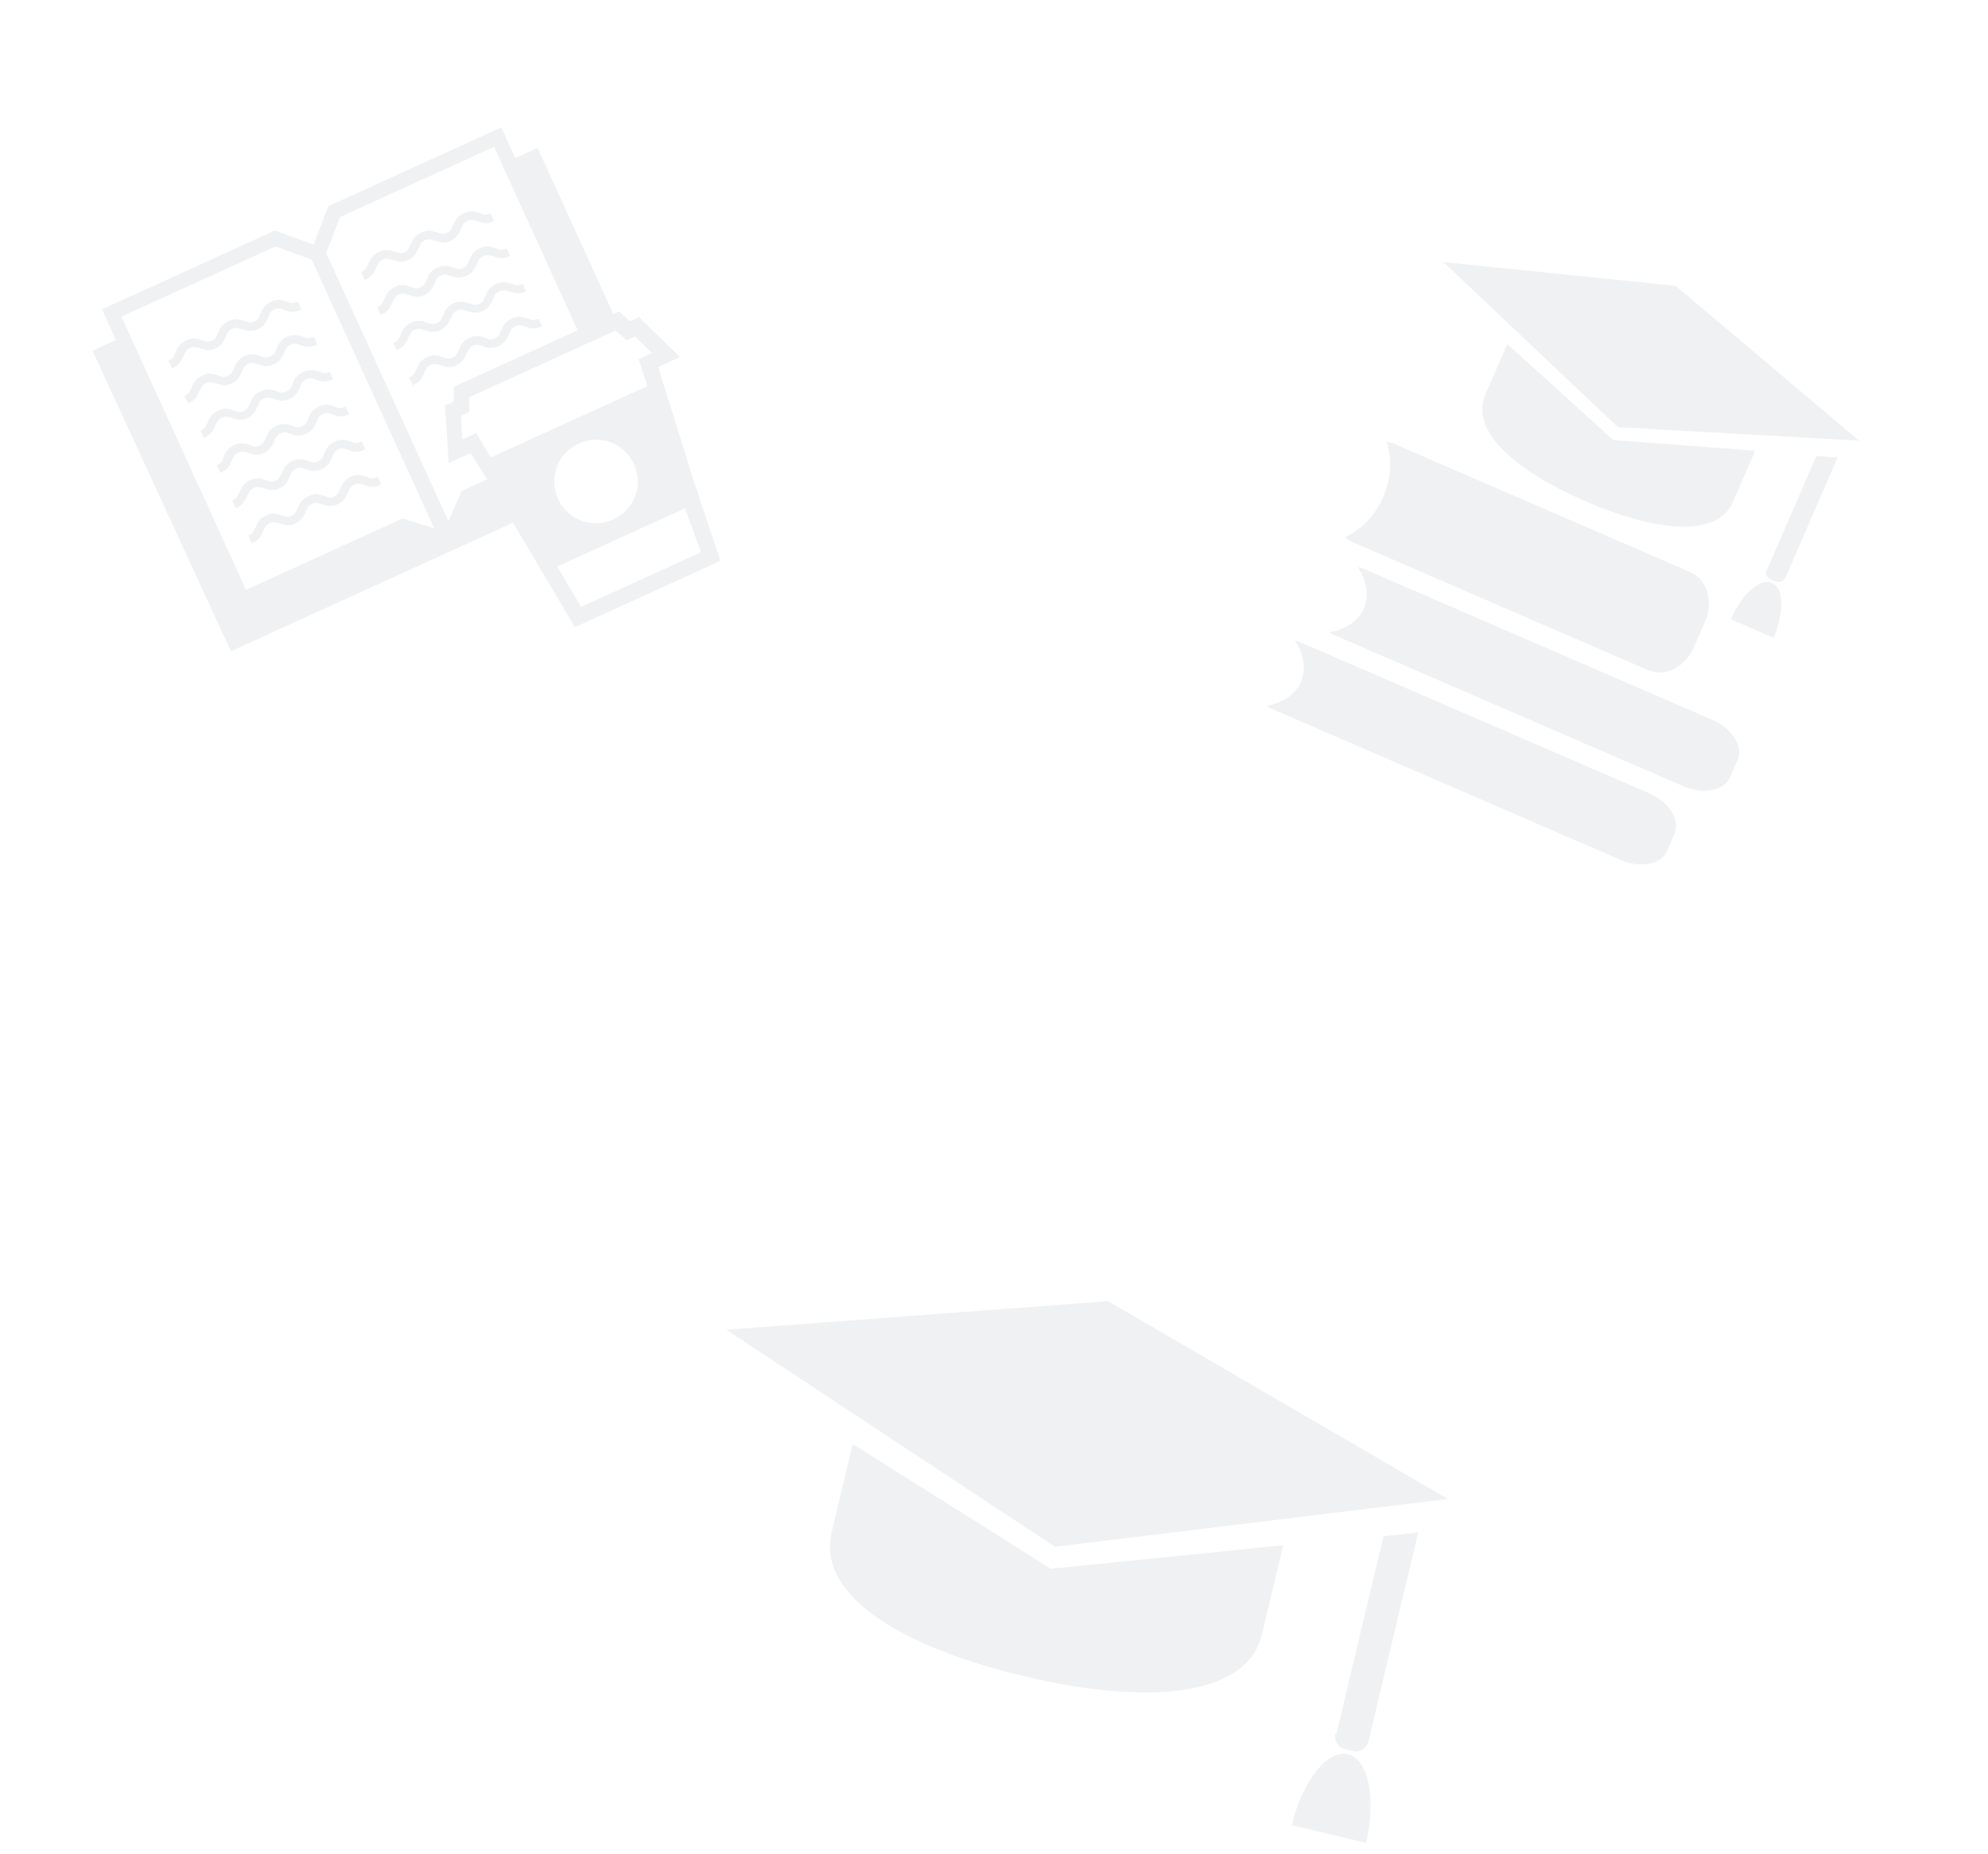 <svg width="253" height="236" viewBox="0 0 253 236" fill="none" xmlns="http://www.w3.org/2000/svg">
<g opacity="0.3">
<path d="M169.942 220.691C169.753 221.482 170.222 222.429 171.141 222.647L172.191 222.897C172.979 223.084 173.924 222.612 174.144 221.689L180.486 195.06L176.07 195.543L170.073 220.722L169.942 220.691Z" fill="#CBD0D8"/>
<path d="M171.541 223.299C168.914 222.675 165.714 226.79 164.396 232.326L173.851 234.573C175.169 229.036 174.167 223.923 171.541 223.299Z" fill="#CBD0D8"/>
<path d="M108.519 183.811C107.64 187.502 105.882 194.884 105.851 195.016C103.873 203.321 115.237 209.782 130.47 213.401C145.571 216.989 158.663 216.2 160.609 208.027C160.672 207.763 160.986 206.445 161.112 205.917L163.309 196.69L133.735 199.691L108.519 183.811Z" fill="#CBD0D8"/>
<path d="M134.263 196.892L184.274 190.807L141.016 165.625L92.421 169.261L134.263 196.892Z" fill="#CBD0D8"/>
</g>
<g opacity="0.3">
<g clip-path="url(#clip0)">
<path d="M217.948 91.641L173.889 72.555C173.511 72.391 173.208 72.26 172.798 72.172C173.926 73.917 174.287 75.779 173.567 77.442C172.846 79.104 171.242 80.114 169.196 80.485C169.466 80.691 169.844 80.855 170.222 81.019L214.281 100.106C216.775 101.186 219.438 100.634 220.191 98.896L221.14 96.704C221.861 95.042 220.442 92.722 217.948 91.641Z" fill="#CBD0D8"/>
<path d="M209.941 101.008L165.882 81.921C165.504 81.757 165.201 81.627 164.791 81.538C165.919 83.284 166.28 85.145 165.56 86.808C164.872 88.395 163.235 89.481 161.189 89.852C161.459 90.058 161.837 90.222 162.215 90.385L206.274 109.472C208.768 110.553 211.431 110.001 212.151 108.338L213.101 106.147C213.854 104.408 212.435 102.089 209.941 101.008Z" fill="#CBD0D8"/>
<path d="M172.032 68.968L209.743 85.305C211.859 86.221 214.481 84.934 215.594 82.364L217.002 79.115C218.083 76.621 217.261 73.752 215.145 72.835L177.434 56.498C177.131 56.367 176.796 56.312 176.461 56.256C177.167 58.357 177.049 60.909 176.034 63.252C174.986 65.67 173.238 67.426 171.223 68.348C171.46 68.63 171.729 68.837 172.032 68.968Z" fill="#CBD0D8"/>
<path d="M224.826 72.451C224.629 72.904 224.811 73.521 225.34 73.751L225.944 74.012C226.398 74.209 227.015 74.027 227.244 73.498L233.857 58.233L231.154 58.049L224.901 72.484L224.826 72.451Z" fill="#CBD0D8"/>
<path d="M225.511 74.184C223.999 73.529 221.644 75.65 220.269 78.825L225.711 81.182C227.086 78.008 227.022 74.839 225.511 74.184Z" fill="#CBD0D8"/>
<path d="M191.823 43.793C190.907 45.909 189.073 50.141 189.041 50.217C186.978 54.978 193.122 60.063 201.889 63.861C210.58 67.626 218.525 68.555 220.555 63.869C220.62 63.718 220.948 62.962 221.079 62.66L223.371 57.37L205.294 56.001L191.823 43.793Z" fill="#CBD0D8"/>
<path d="M205.906 54.381L236.58 56.091L213.254 36.382L183.688 33.358L205.906 54.381Z" fill="#CBD0D8"/>
</g>
</g>
<g opacity="0.3">
<g clip-path="url(#clip1)">
<path d="M81.321 40.374L80.185 40.892L78.764 39.654L78.054 39.977L68.416 18.826L65.577 20.119L63.798 16.216L41.795 26.242L39.908 31.13L34.981 29.347L12.978 39.373L14.756 43.277L11.775 44.636L29.383 82.899L65.298 66.534L65.33 66.605L73.16 79.837L91.685 71.395L87.937 60.16L86.907 56.772L84.279 48.37L83.78 46.711L86.548 45.45L81.321 40.374ZM55.151 67.214L51.25 65.992L31.305 75.08L15.457 40.3L35.047 31.374L39.664 33.041L55.221 67.182L55.151 67.214ZM58.703 62.596L57.067 66.341L41.51 32.2L43.281 27.622L62.871 18.695L63.873 20.896L73.512 42.047L57.755 49.227L57.756 51.112L56.621 51.63L57.124 58.943L59.893 57.682L60.849 59.217L62.007 61.004L58.671 62.525L58.703 62.596ZM89.212 70.294L73.951 77.248L70.925 72.112L87.18 64.706L89.212 70.294ZM71.027 63.494C69.798 60.797 70.957 57.697 73.654 56.468C76.352 55.239 79.451 56.398 80.68 59.096C80.745 59.237 80.777 59.308 80.842 59.45C81.832 61.999 80.608 64.957 78.053 66.121C75.498 67.286 72.463 66.269 71.189 63.849C71.124 63.707 71.092 63.636 71.027 63.494ZM81.268 45.713L82.401 49.14L82.33 49.172L77.716 51.274L62.456 58.228L60.613 55.125L58.839 55.934L58.668 52.925L59.733 52.44L59.731 50.555L74.282 43.925L78.327 42.081L79.445 43.029L79.749 43.319L80.813 42.834L82.972 44.937L81.268 45.713Z" fill="#CBD0D8"/>
<path d="M54.015 47.417C54.241 46.971 54.357 46.661 54.782 46.467C55.279 46.241 55.589 46.357 56.074 46.479C56.59 46.672 57.21 46.904 58.062 46.516C58.913 46.128 59.145 45.508 59.41 44.959C59.635 44.513 59.751 44.203 60.177 44.009C60.674 43.783 60.984 43.899 61.397 44.053C61.913 44.246 62.604 44.446 63.456 44.058C64.308 43.67 64.54 43.05 64.804 42.501C64.958 42.087 65.074 41.778 65.571 41.551C66.068 41.325 66.378 41.441 66.862 41.563C67.379 41.756 67.999 41.988 68.85 41.6L68.993 41.535L68.54 40.541L68.398 40.606C67.901 40.832 67.591 40.717 67.178 40.562C66.661 40.369 66.041 40.137 65.118 40.557C64.267 40.946 63.964 41.598 63.771 42.114C63.545 42.56 63.5 42.838 63.003 43.064C62.507 43.291 62.197 43.175 61.783 43.02C61.267 42.827 60.647 42.595 59.724 43.016C58.872 43.404 58.569 44.056 58.376 44.572C58.151 45.018 58.035 45.328 57.609 45.522C57.183 45.716 56.802 45.633 56.389 45.478C55.872 45.285 55.252 45.053 54.33 45.474C53.478 45.862 53.175 46.514 52.982 47.031C52.756 47.476 52.641 47.786 52.215 47.98L52.073 48.045L52.526 49.039L52.667 48.974C53.519 48.586 53.822 47.934 54.015 47.417Z" fill="#CBD0D8"/>
<path d="M51.978 42.945C52.203 42.5 52.319 42.19 52.745 41.996C53.242 41.769 53.552 41.885 54.036 42.007C54.553 42.201 55.172 42.432 56.024 42.044C56.876 41.656 57.108 41.036 57.372 40.487C57.597 40.042 57.713 39.732 58.139 39.538C58.636 39.311 58.946 39.427 59.359 39.582C59.876 39.775 60.567 39.974 61.419 39.586C62.27 39.198 62.502 38.578 62.766 38.029C62.921 37.616 63.037 37.306 63.534 37.08C64.03 36.853 64.34 36.969 64.825 37.091C65.341 37.284 65.961 37.516 66.813 37.128L66.955 37.063L66.534 36.141L66.392 36.205C65.896 36.432 65.586 36.316 65.172 36.161C64.656 35.968 64.036 35.736 63.113 36.157C62.261 36.545 61.959 37.197 61.765 37.714C61.54 38.16 61.495 38.437 60.998 38.663C60.501 38.89 60.191 38.774 59.778 38.619C59.261 38.426 58.571 38.227 57.719 38.615C56.867 39.003 56.564 39.655 56.371 40.172C56.146 40.617 56.03 40.928 55.604 41.121C55.178 41.316 54.797 41.232 54.384 41.078C53.867 40.884 53.247 40.653 52.324 41.073C51.473 41.461 51.17 42.113 50.977 42.63C50.751 43.076 50.635 43.386 50.209 43.58L50.068 43.644L50.488 44.567L50.63 44.502C51.482 44.114 51.784 43.462 51.978 42.945Z" fill="#CBD0D8"/>
<path d="M49.94 38.474C50.166 38.028 50.281 37.718 50.707 37.524C51.204 37.297 51.514 37.413 51.998 37.536C52.515 37.729 53.135 37.961 53.987 37.572C54.838 37.184 55.07 36.565 55.334 36.016C55.489 35.602 55.605 35.292 56.102 35.066C56.599 34.84 56.908 34.955 57.322 35.11C57.838 35.303 58.529 35.503 59.381 35.114C60.233 34.726 60.465 34.106 60.729 33.557C60.883 33.144 60.999 32.834 61.496 32.608C61.993 32.381 62.303 32.497 62.787 32.62C63.304 32.813 63.924 33.044 64.775 32.656L64.917 32.592L64.465 31.598L64.323 31.663C63.826 31.889 63.516 31.773 63.102 31.619C62.586 31.425 61.966 31.194 61.043 31.614C60.191 32.002 59.889 32.654 59.696 33.171C59.47 33.617 59.425 33.894 58.928 34.121C58.431 34.347 58.121 34.231 57.708 34.077C57.191 33.883 56.572 33.652 55.649 34.072C54.797 34.46 54.494 35.113 54.301 35.629C54.076 36.075 53.96 36.385 53.534 36.579C53.108 36.773 52.727 36.689 52.314 36.535C51.797 36.342 51.177 36.11 50.254 36.53C49.403 36.918 49.1 37.571 48.907 38.087C48.681 38.533 48.565 38.843 48.139 39.037L47.998 39.102L48.45 40.095L48.592 40.031C49.444 39.642 49.747 38.99 49.94 38.474Z" fill="#CBD0D8"/>
<path d="M47.902 34.002C48.128 33.556 48.244 33.246 48.67 33.052C49.166 32.826 49.476 32.942 49.961 33.064C50.477 33.257 51.097 33.489 51.949 33.101C52.801 32.713 53.032 32.093 53.297 31.544C53.522 31.098 53.638 30.788 54.064 30.594C54.561 30.368 54.871 30.484 55.284 30.638C55.801 30.831 56.492 31.031 57.343 30.643C58.195 30.255 58.427 29.635 58.691 29.086C58.846 28.672 58.962 28.363 59.458 28.136C59.955 27.91 60.265 28.026 60.749 28.148C61.266 28.341 61.886 28.573 62.738 28.185L62.88 28.12L62.427 27.126L62.285 27.191C61.788 27.417 61.478 27.302 61.065 27.147C60.548 26.954 59.928 26.722 59.005 27.142C58.154 27.53 57.851 28.183 57.658 28.699C57.432 29.145 57.387 29.423 56.891 29.649C56.394 29.875 56.084 29.76 55.67 29.605C55.154 29.412 54.534 29.18 53.611 29.601C52.759 29.989 52.457 30.641 52.263 31.157C52.038 31.603 51.922 31.913 51.496 32.107C51.07 32.301 50.689 32.218 50.276 32.063C49.759 31.87 49.139 31.638 48.217 32.059C47.365 32.447 47.062 33.099 46.869 33.616C46.644 34.061 46.528 34.371 46.102 34.565L45.96 34.63L46.413 35.624L46.555 35.559C47.406 35.171 47.709 34.519 47.902 34.002Z" fill="#CBD0D8"/>
<path d="M46.694 60.696C46.178 60.503 45.558 60.271 44.635 60.691C43.783 61.079 43.48 61.732 43.287 62.248C43.133 62.661 43.017 62.971 42.52 63.198C42.023 63.424 41.713 63.308 41.3 63.154C40.783 62.961 40.163 62.729 39.241 63.149C38.389 63.537 38.086 64.19 37.893 64.706C37.667 65.152 37.552 65.462 37.126 65.656C36.629 65.882 36.319 65.766 35.906 65.612C35.389 65.419 34.769 65.187 33.846 65.607C32.995 65.996 32.692 66.648 32.499 67.164C32.273 67.61 32.157 67.92 31.731 68.114L31.589 68.179L32.042 69.172L32.184 69.108C33.036 68.72 33.268 68.1 33.532 67.551C33.757 67.105 33.873 66.795 34.299 66.601C34.796 66.375 35.106 66.491 35.59 66.613C36.107 66.806 36.727 67.038 37.578 66.65C38.43 66.261 38.662 65.642 38.926 65.093C39.081 64.679 39.268 64.337 39.694 64.143C40.19 63.917 40.5 64.032 40.914 64.187C41.43 64.38 42.121 64.58 42.973 64.192C43.825 63.803 44.056 63.184 44.321 62.635C44.475 62.221 44.591 61.911 45.088 61.685C45.585 61.459 45.895 61.575 46.308 61.729C46.825 61.922 47.444 62.154 48.296 61.766L48.509 61.669L48.056 60.675L47.914 60.74C47.489 60.934 47.14 60.921 46.694 60.696Z" fill="#CBD0D8"/>
<path d="M44.657 56.224C44.14 56.031 43.52 55.799 42.597 56.22C41.746 56.608 41.443 57.26 41.25 57.777C41.095 58.19 40.979 58.5 40.483 58.727C39.986 58.953 39.676 58.837 39.262 58.682C38.746 58.489 38.126 58.257 37.203 58.678C36.351 59.066 36.049 59.718 35.855 60.235C35.63 60.681 35.514 60.99 35.088 61.184C34.591 61.411 34.281 61.295 33.868 61.141C33.351 60.947 32.731 60.715 31.809 61.136C30.957 61.524 30.654 62.176 30.461 62.693C30.236 63.139 30.12 63.449 29.694 63.643L29.552 63.707L30.005 64.701L30.147 64.636C30.998 64.248 31.23 63.628 31.494 63.079C31.72 62.634 31.836 62.324 32.262 62.13C32.758 61.903 33.068 62.019 33.553 62.141C34.069 62.334 34.689 62.566 35.541 62.178C36.393 61.79 36.624 61.17 36.889 60.621C37.043 60.208 37.23 59.866 37.656 59.672C38.153 59.445 38.463 59.561 38.876 59.716C39.393 59.909 40.084 60.108 40.935 59.72C41.787 59.332 42.019 58.712 42.283 58.163C42.438 57.75 42.553 57.44 43.05 57.214C43.547 56.987 43.857 57.103 44.27 57.258C44.787 57.451 45.407 57.682 46.259 57.294L46.472 57.197L46.019 56.204L45.877 56.268C45.451 56.462 45.102 56.45 44.657 56.224Z" fill="#CBD0D8"/>
<path d="M42.619 51.752C42.102 51.559 41.483 51.328 40.56 51.748C39.708 52.136 39.405 52.788 39.212 53.305C39.058 53.718 38.942 54.028 38.445 54.255C37.948 54.481 37.638 54.365 37.225 54.211C36.708 54.017 36.088 53.786 35.166 54.206C34.314 54.594 34.011 55.246 33.818 55.763C33.592 56.209 33.476 56.519 33.05 56.713C32.554 56.939 32.244 56.823 31.83 56.669C31.314 56.475 30.694 56.244 29.771 56.664C28.919 57.052 28.617 57.705 28.423 58.221C28.301 58.705 28.153 58.944 27.727 59.139L27.585 59.203L28.038 60.197L28.18 60.132C29.032 59.744 29.264 59.124 29.528 58.575C29.753 58.13 29.869 57.82 30.295 57.626C30.792 57.399 31.102 57.515 31.586 57.637C32.103 57.83 32.722 58.062 33.574 57.674C34.426 57.286 34.658 56.666 34.922 56.117C35.077 55.704 35.263 55.361 35.689 55.167C36.186 54.941 36.496 55.057 36.909 55.212C37.426 55.405 38.117 55.604 38.969 55.216C39.82 54.828 40.052 54.208 40.316 53.659C40.471 53.246 40.587 52.936 41.084 52.709C41.581 52.483 41.89 52.599 42.304 52.753C42.82 52.947 43.44 53.178 44.292 52.79L44.434 52.726L43.981 51.732L43.839 51.797C43.413 51.991 43.065 51.978 42.619 51.752Z" fill="#CBD0D8"/>
<path d="M40.581 47.281C40.097 47.159 39.406 46.959 38.555 47.347C37.703 47.736 37.4 48.388 37.207 48.904C37.052 49.318 36.937 49.628 36.44 49.854C35.943 50.081 35.633 49.965 35.219 49.81C34.703 49.617 34.083 49.385 33.16 49.806C32.309 50.194 32.006 50.846 31.813 51.363C31.587 51.808 31.471 52.118 31.045 52.312C30.548 52.539 30.238 52.423 29.825 52.268C29.309 52.075 28.689 51.843 27.766 52.264C26.914 52.652 26.611 53.304 26.418 53.821C26.193 54.266 26.077 54.576 25.651 54.77L25.509 54.835L25.929 55.758L26.071 55.693C26.923 55.305 27.155 54.685 27.419 54.136C27.645 53.69 27.761 53.38 28.186 53.186C28.683 52.96 28.993 53.076 29.477 53.198C29.994 53.391 30.614 53.623 31.466 53.235C32.318 52.847 32.549 52.227 32.813 51.678C32.968 51.265 33.155 50.922 33.581 50.728C34.078 50.502 34.388 50.618 34.801 50.772C35.317 50.965 36.008 51.165 36.86 50.777C37.712 50.389 37.944 49.769 38.208 49.22C38.362 48.807 38.478 48.497 38.975 48.27C39.472 48.044 39.782 48.16 40.195 48.314C40.712 48.507 41.332 48.739 42.184 48.351L42.396 48.254L41.976 47.331L41.834 47.396C41.408 47.59 41.027 47.507 40.581 47.281Z" fill="#CBD0D8"/>
<path d="M38.576 42.88C38.06 42.687 37.44 42.455 36.517 42.876C35.665 43.264 35.362 43.916 35.169 44.433C35.015 44.846 34.899 45.156 34.402 45.383C33.905 45.609 33.595 45.493 33.182 45.338C32.665 45.145 32.045 44.913 31.123 45.334C30.271 45.722 29.968 46.374 29.775 46.891C29.549 47.337 29.433 47.647 29.008 47.84C28.511 48.067 28.201 47.951 27.788 47.797C27.271 47.603 26.651 47.371 25.728 47.792C24.877 48.18 24.574 48.832 24.381 49.349C24.155 49.795 24.039 50.105 23.613 50.299L23.471 50.363L23.924 51.357L24.066 51.292C24.918 50.904 25.15 50.284 25.414 49.735C25.639 49.29 25.755 48.98 26.181 48.786C26.678 48.559 26.988 48.675 27.472 48.797C27.989 48.99 28.609 49.222 29.46 48.834C30.312 48.446 30.544 47.826 30.808 47.277C30.963 46.864 31.149 46.522 31.575 46.328C32.072 46.101 32.382 46.217 32.795 46.372C33.312 46.565 34.003 46.764 34.855 46.376C35.706 45.988 35.938 45.368 36.203 44.819C36.357 44.406 36.473 44.096 36.97 43.87C37.467 43.643 37.777 43.759 38.19 43.914C38.706 44.107 39.326 44.339 40.178 43.95L40.391 43.853L39.938 42.86L39.796 42.924C39.37 43.118 38.989 43.035 38.576 42.88Z" fill="#CBD0D8"/>
<path d="M36.539 38.409C36.022 38.216 35.402 37.984 34.479 38.404C33.628 38.792 33.325 39.445 33.132 39.961C32.977 40.375 32.861 40.685 32.364 40.911C31.868 41.137 31.558 41.022 31.144 40.867C30.628 40.674 30.008 40.442 29.085 40.862C28.233 41.251 27.93 41.903 27.737 42.419C27.512 42.865 27.396 43.175 26.97 43.369C26.473 43.596 26.163 43.48 25.75 43.325C25.233 43.132 24.613 42.9 23.691 43.321C22.839 43.709 22.536 44.361 22.343 44.877C22.117 45.323 22.002 45.633 21.576 45.827L21.434 45.892L21.887 46.886L22.029 46.821C22.88 46.433 23.112 45.813 23.376 45.264C23.602 44.818 23.718 44.508 24.143 44.314C24.64 44.088 24.95 44.204 25.435 44.326C25.951 44.519 26.571 44.751 27.423 44.363C28.275 43.975 28.506 43.355 28.771 42.806C28.925 42.392 29.112 42.05 29.538 41.856C30.035 41.63 30.345 41.746 30.758 41.9C31.275 42.093 31.965 42.293 32.817 41.905C33.669 41.517 33.901 40.897 34.165 40.348C34.319 39.934 34.435 39.624 34.932 39.398C35.429 39.172 35.739 39.288 36.152 39.442C36.669 39.635 37.289 39.867 38.141 39.479L38.353 39.382L37.901 38.388L37.759 38.453C37.333 38.647 36.952 38.563 36.539 38.409Z" fill="#CBD0D8"/>
</g>
</g>
<defs>
<clipPath id="clip0">
<rect x="176.741" y="15" width="82.361" height="82.361" transform="rotate(23.422 176.741 15)" fill="white"/>
</clipPath>
<clipPath id="clip1">
<rect x="0.002" y="32.343" width="78" height="78" transform="rotate(-24.498 0.002 32.343)" fill="white"/>
</clipPath>
</defs>
</svg>
